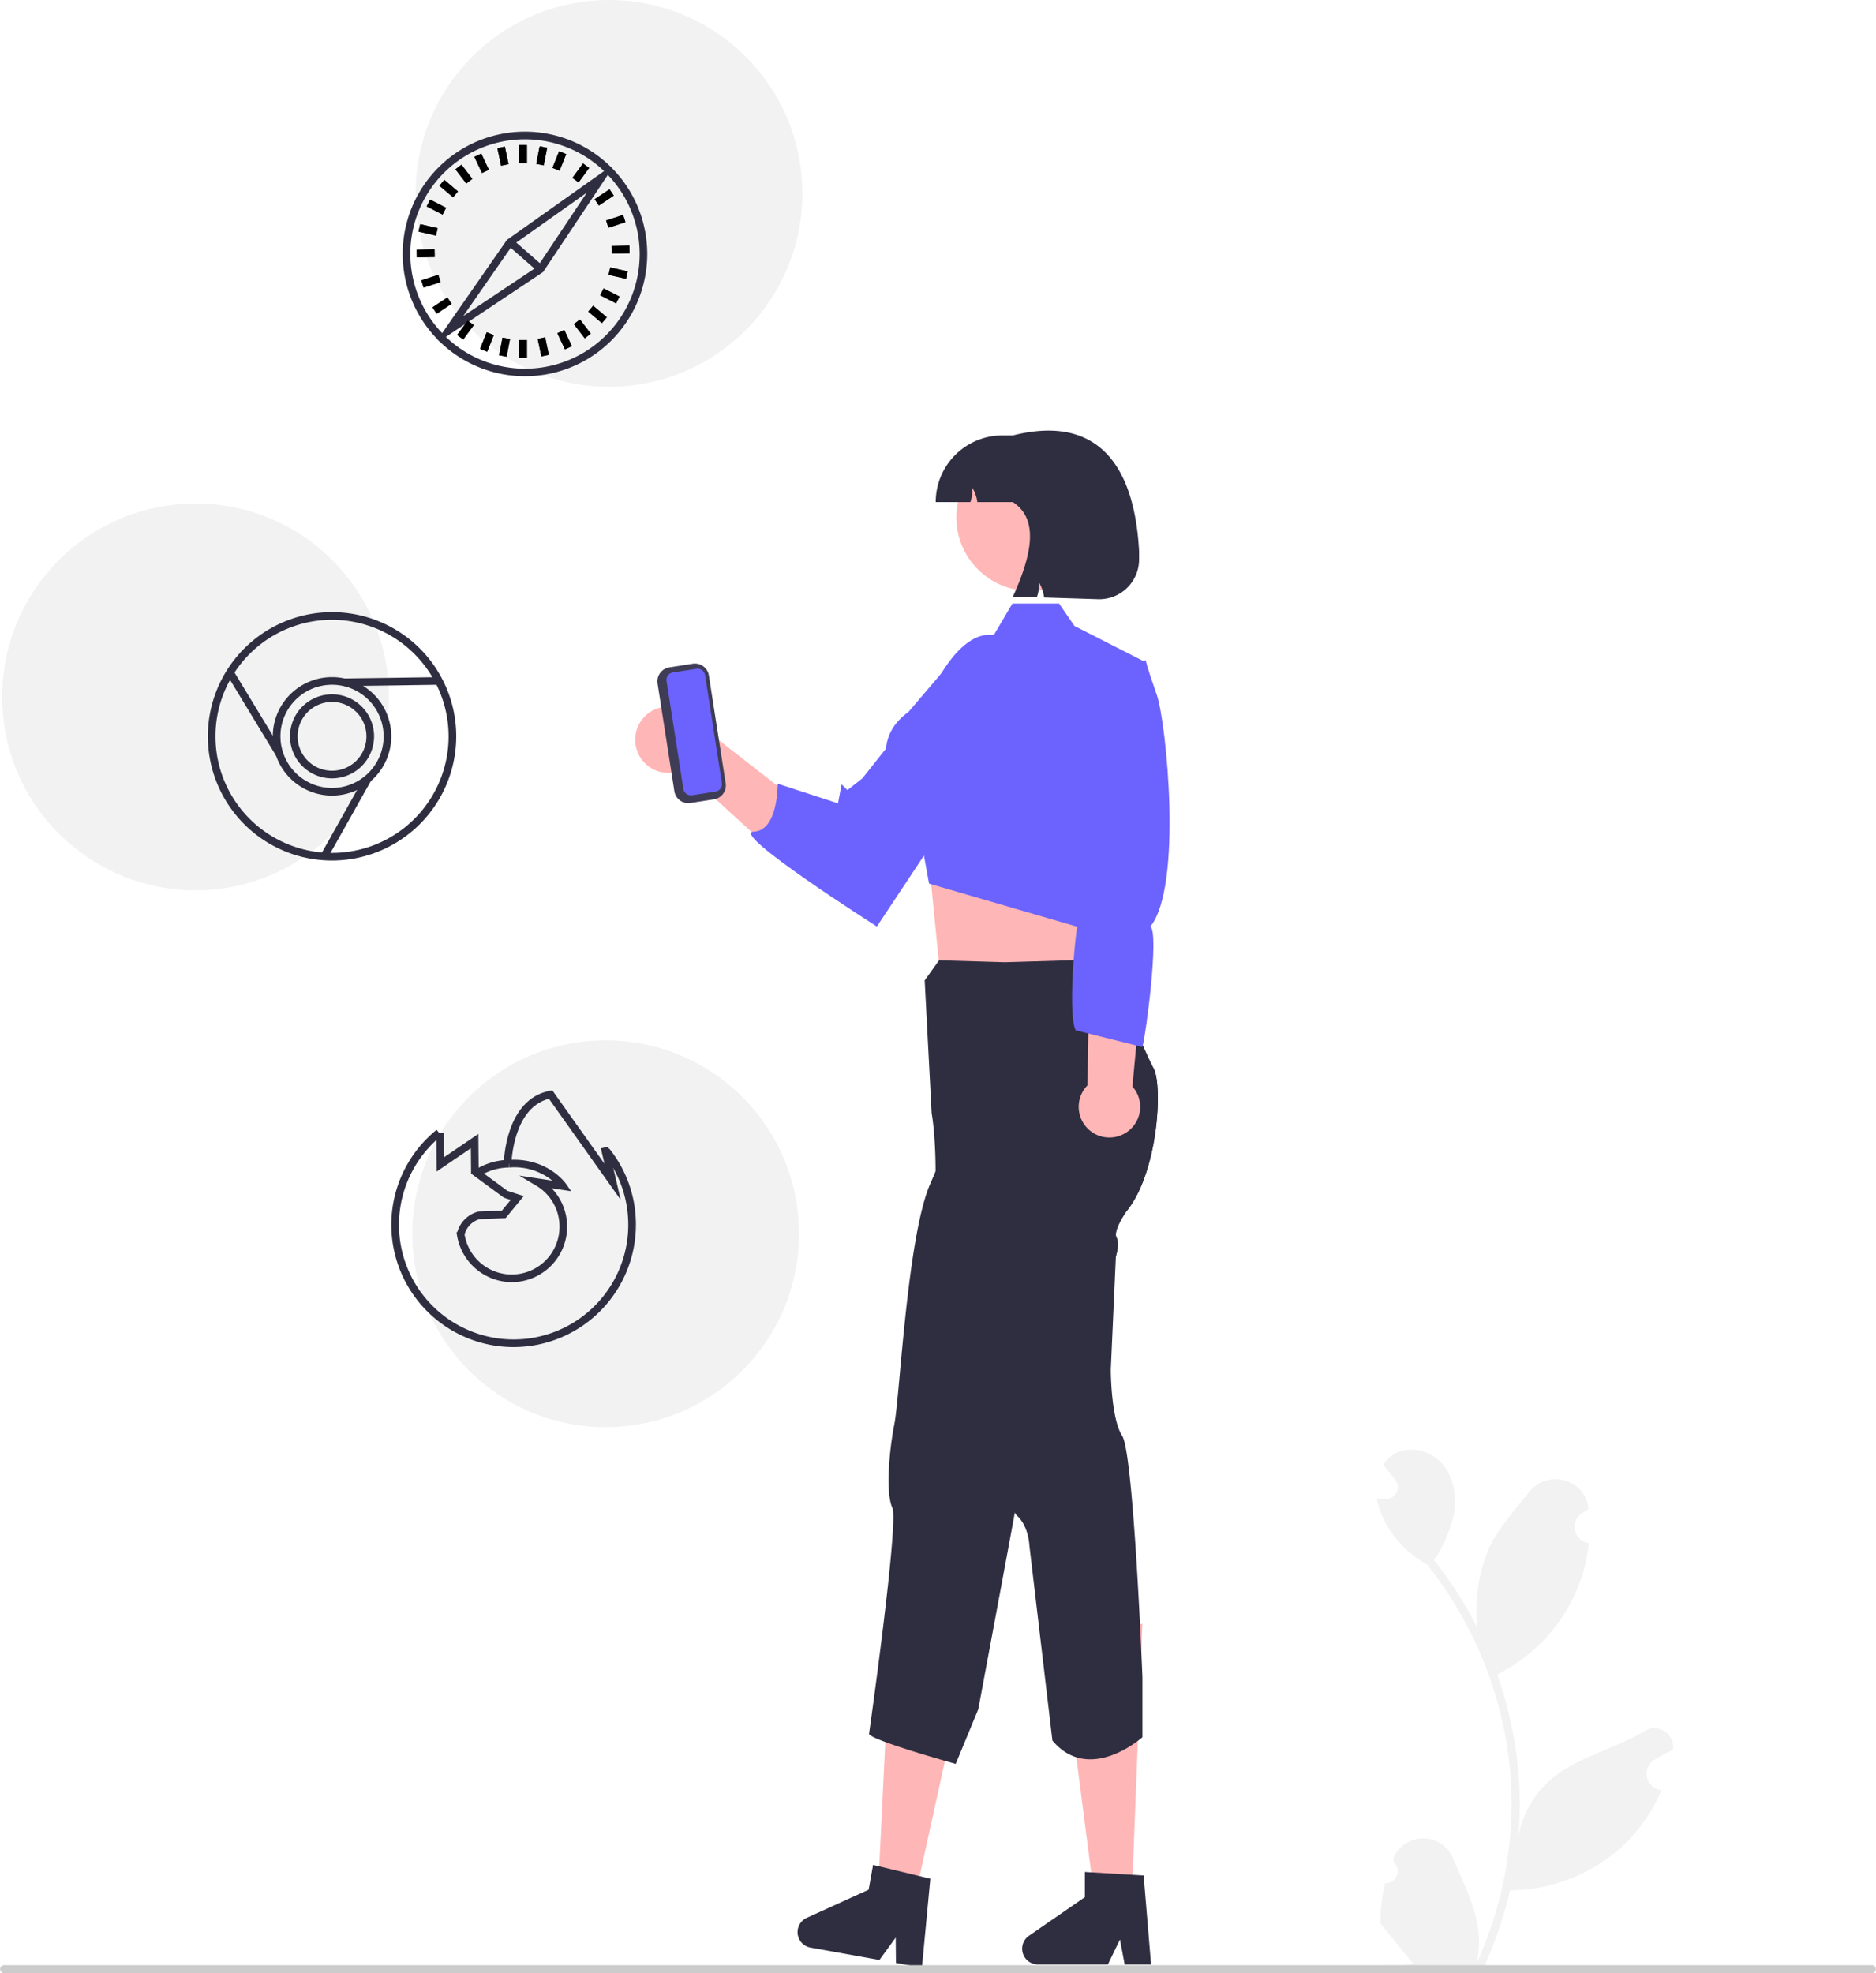 <svg xmlns='http://www.w3.org/2000/svg' data-name='Layer 1' width='562.675' height='591.739' viewBox='0 0 562.675 591.739' xmlns:xlink='http://www.w3.org/1999/xlink'><circle cx='182.653' cy='58' r='58' fill='#f2f2f2'/><circle cx='58.653' cy='209' r='58' fill='#f2f2f2'/><circle cx='181.653' cy='370' r='58' fill='#f2f2f2'/><path d='M751.097,714.687a3.613,3.613,0,0,0,2.619-6.263c-.091-.362-.156-.622-.248-.984q.049-.118.098-.236a9.703,9.703,0,0,1,17.898.067c2.927,7.051,6.654,14.113,7.572,21.568a28.705,28.705,0,0,1-.504,9.872,115.086,115.086,0,0,0,10.469-47.799,111.08,111.08,0,0,0-.689-12.392q-.571-5.06-1.584-10.047a116.419,116.419,0,0,0-23.087-49.342,30.983,30.983,0,0,1-12.886-13.369,23.633,23.633,0,0,1-2.149-6.458c.627.082,1.265.134,1.892.175.195.01.401.021.597.031l.074.003a3.58,3.58,0,0,0,2.94-5.832q-.406-.5-.813-.999c-.411-.514-.833-1.018-1.244-1.532a1.782,1.782,0,0,1-.134-.154c-.473-.586-.946-1.162-1.419-1.748a10.352,10.352,0,0,1,3.394-3.28c4.741-2.777,11.281-.854,14.706,3.435,3.435,4.288,4.083,10.304,2.89,15.662a41.485,41.485,0,0,1-5.738,12.793c.257.329.525.648.782.977a117.172,117.172,0,0,1,12.23,19.375,48.709,48.709,0,0,1,2.908-22.624c2.783-6.715,8.001-12.37,12.595-18.175,5.519-6.973,16.835-3.93,17.807,4.909q.014.128.028.257-1.024.577-2.004,1.226a4.901,4.901,0,0,0,1.976,8.919l.1.015a48.766,48.766,0,0,1-1.285,7.291,50.21,50.21,0,0,1-25,31.468c-.401.206-.792.411-1.193.607a119.597,119.597,0,0,1,6.438,30.296,113.433,113.433,0,0,1-.082,18.315l.031-.216a29.974,29.974,0,0,1,10.232-17.308c7.874-6.469,18.999-8.851,27.494-14.05a5.625,5.625,0,0,1,8.616,5.473q-.017.114-.035.227a32.924,32.924,0,0,0-3.692,1.779q-1.024.578-2.004,1.226a4.901,4.901,0,0,0,1.976,8.919l.1.015c.072.01.134.021.206.031a48.808,48.808,0,0,1-8.978,14.058,50.254,50.254,0,0,1-36.446,15.991H788.539a119.563,119.563,0,0,1-8.032,23.447H751.816c-.103-.319-.195-.648-.288-.967a32.599,32.599,0,0,0,7.939-.473c-2.129-2.612-4.257-5.245-6.386-7.857a1.783,1.783,0,0,1-.134-.154c-1.08-1.337-2.17-2.663-3.25-4l-.001-.002a47.751,47.751,0,0,1,1.399-12.164Z' transform='translate(-335.639 -149.949)' fill='#f2f2f2'/><path d='M526.596,374.688a9.861,9.861,0,0,0,13.887,5.981l25.476,23.25,3.383-17.893L544.615,366.749a9.914,9.914,0,0,0-18.019,7.939Z' transform='translate(-335.639 -149.949)' fill='#ffb6b6'/><path d='M615.267,356.917s8.883-20.075,20.103-16.085c10.305,3.665,11.675,2.46,5.427,23.468L598.644,427.819s-44.335-28.177-36.942-28.452,7.193-14.386,7.193-14.386l18.081,5.895,1.087-5.716,1.743,1.743,4.497-3.539Z' transform='translate(-335.639 -149.949)' fill='#6c63ff'/><polygon points='330.231 254.446 328.357 271.827 329.46 294.62 281.653 289 278.231 254.446 284.275 254.505 330.231 254.446' fill='#ffb6b6'/><polygon points='339.417 570.02 328.379 570.02 317.653 487 342.653 487 339.417 570.02' fill='#ffb6b6'/><path d='M678.291,652.969v17.98s-15.9,14.23-27,1l-6.92-58.62s-.17-5.49-3.6-8.75a4.673,4.673,0,0,1-.76-.94c-2.48-3.83-1.47-11.75-1.47-11.75s-4.82-2.6-6.34-11c-1.52-8.4-6.52-26.75-6.52-26.75s-10.33-27.09-9.61-44.24c.13-3.17.18-6.06.18-8.66-.03-11.48-1.18-17.41-1.18-17.41l-2.09-39.84,4.31-6.04,19.71.58,1.34-.04.49-.01,20.24-.61,11.43,6.72s1.02,2.54,2.46,6.05c2.69,6.51,6.83,16.36,8.66,19.67,2.82,5.1,1.42,31.34-8.18,43,0,0-3.99,5.67-2.94,7.72.95,1.86.04,5.01-.14,5.57v.01c-.02.05-.03.08-.03.08l-1.53,34s0,14.57,3.43,19.89S678.291,652.969,678.291,652.969Z' transform='translate(-335.639 -149.949)' fill='#2f2e41'/><path d='M680.881,739.093h-7.916l-1.413-7.473-3.619,7.473H646.941a4.719,4.719,0,0,1-2.682-8.603L661.024,718.912v-7.555l17.634,1.053Z' transform='translate(-335.639 -149.949)' fill='#2f2e41'/><polygon points='274.158 570.237 263.293 568.29 267.384 484.68 291.992 489.091 274.158 570.237' fill='#ffb6b6'/><path d='M673.441,513.309s-3.99,5.67-2.94,7.72c.95,1.86.04,5.01-.14,5.57v.01a27.724,27.724,0,0,1-3.49,2.35s-5.78,3.84-5.54,6.13c.23,2.29-2.22,5.21-2.22,5.21l-13.77,31.12s-5.3,13.58-4.03,19.78c.39,1.9-.24,6.69-1.3,12.44-2.37,13.02-10.95,58.91-10.95,58.91l-6.77,16.4s-25.33-7.03-26-9c0,0,9-63.54,6.99-67.82-2.01-4.28-1.02-16.81.62-25.18,1.63-8.38,3.86-56.29,10.76-72,.56-1.28,1.09-2.52,1.59-3.71,5.57-13.41,6.95-20.95,6.95-20.95l12.52-37.87,1.28-3.89.29,1.42,1.54-1.47,22.52,8.02,11.61,4.14c2.69,6.51,6.83,16.36,8.66,19.67C684.441,475.409,683.041,501.649,673.441,513.309Z' transform='translate(-335.639 -149.949)' fill='#2f2e41'/><path d='M611.466,712.601l-12.123-2.923-1.84-.443-1.329,7.437-18.549,8.442a4.71,4.71,0,0,0,1.126,8.931l20.656,3.71,4.884-6.72.071,7.61,7.795,1.39L614.676,713.376Z' transform='translate(-335.639 -149.949)' fill='#2f2e41'/><path d='M897.123,741.689h-560.294a1.191,1.191,0,0,1,0-2.381h560.294a1.191,1.191,0,0,1,0,2.381Z' transform='translate(-335.639 -149.949)' fill='#ccc'/><circle cx='308.891' cy='155.163' r='22.048' fill='#ffb7b7'/><path d='M621.912,347.27l11.996-7.198,5.383-9.123h14l4.61,6.724,21.206,10.799-.213,32.988-9.603,49.49-55-16-3.374-18.542s-19.595-20.946-2.8-32.942Z' transform='translate(-335.639 -149.949)' fill='#6c63ff'/><path d='M673.263,489.7a9.157,9.157,0,0,0,2.031-13.894l7.736-83.047-19.856,1.534-1.361,81.15a9.207,9.207,0,0,0,11.45,14.257Z' transform='translate(-335.639 -149.949)' fill='#ffb6b6'/><path d='M679.291,347.949s0,1,3.313,10.388c2.838,8.042,7.86,57.446-1.939,69.504,2.732,1.683-1.376,32.903-2.373,36.109l-20-5c-2.698-4.637.174-37.185,2.135-37.957l-.115-14.82L655.193,357.321l19.71-8.074Z' transform='translate(-335.639 -149.949)' fill='#6c63ff'/><path d='M537.906,387.251l-5.044-32.329a4.227,4.227,0,0,1,3.521-4.823l7.046-1.099a4.227,4.227,0,0,1,4.823,3.521l5.044,32.329a4.227,4.227,0,0,1-3.521,4.823l-7.046,1.099A4.227,4.227,0,0,1,537.906,387.251Z' transform='translate(-335.639 -149.949)' fill='#3f3d56'/><path d='M537.464,351.62a2.278,2.278,0,0,0-1.897,2.599l5.044,32.329a2.278,2.278,0,0,0,2.599,1.897l7.046-1.099a2.278,2.278,0,0,0,1.897-2.599l-5.044-32.329a2.278,2.278,0,0,0-2.599-1.897Z' transform='translate(-335.639 -149.949)' fill='#6c63ff'/><path d='M677.291,315.24v2.472A11.948,11.948,0,0,1,665.039,329.659l-16.239-.515a11.403,11.403,0,0,0-1.557-4.543,10.717,10.717,0,0,1-.631,4.491l-7.183-.179c5.695-12.551,7.916-23.22,0-28.397H628.786a11.446,11.446,0,0,0-1.525-4.312,10.554,10.554,0,0,1-.568,4.312H616.291A19.987,19.987,0,0,1,636.274,280.533h3.155C663.219,274.549,675.777,287.338,677.291,315.24Z' transform='translate(-335.639 -149.949)' fill='#2f2e41'/><path d='M435.228,383.391a12.608,12.608,0,1,1,12.608-12.608A12.623,12.623,0,0,1,435.228,383.391Zm0-22.925a10.316,10.316,0,1,0,10.316,10.316A10.328,10.328,0,0,0,435.228,360.467Z' transform='translate(-335.639 -149.949)' fill='#2f2e41'/><path d='M435.228,388.549a17.767,17.767,0,1,1,17.767-17.767A17.786,17.786,0,0,1,435.228,388.549Zm0-33.241a15.474,15.474,0,1,0,15.474,15.474A15.492,15.492,0,0,0,435.228,355.309Z' transform='translate(-335.639 -149.949)' fill='#2f2e41'/><path d='M435.228,408.035A37.252,37.252,0,1,1,472.48,370.783,37.295,37.295,0,0,1,435.228,408.035Zm0-72.212a34.96,34.96,0,1,0,34.96,34.96A34.999,34.999,0,0,0,435.228,335.823Z' transform='translate(-335.639 -149.949)' fill='#2f2e41'/><rect x='410.907' y='349.539' width='2.292' height='28.648' transform='translate(-464.595 116.485) rotate(-31.237)' fill='#2f2e41'/><rect x='425.957' y='394.038' width='26.848' height='2.293' transform='translate(-455.971 434.832) rotate(-60.682)' fill='#2f2e41'/><rect x='438.847' y='353.215' width='28.443' height='2.293' transform='translate(-340.611 -143.499) rotate(-0.811)' fill='#2f2e41'/><path d='M479.324,502.766l-1.231-1.934a19.435,19.435,0,0,1,10.264-3.036l.022,2.292A17.149,17.149,0,0,0,479.324,502.766Z' transform='translate(-335.639 -149.949)' fill='#2f2e41'/><path d='M490.043,553.948a36.68,36.68,0,0,1-23.449-65.174l1.444,1.781a34.386,34.386,0,1,0,48.531,5.266l1.791-1.431a36.313,36.313,0,0,1,8.008,22.529A36.721,36.721,0,0,1,490.043,553.948Z' transform='translate(-335.639 -149.949)' fill='#2f2e41'/><path d='M474.996,520.115l-2.199-.648a8.817,8.817,0,0,1,6.321-6.159l.184-.022,6.87-.265,2.634-3.211-2.025-.653-9.847-7.239-.073-7.601-10.25,6.976-.111-11.541,2.292-.022.07,7.258,10.25-6.976.103,10.738,8.624,6.339,4.874,1.573-5.422,6.61-7.79.301A6.542,6.542,0,0,0,474.996,520.115Z' transform='translate(-335.639 -149.949)' fill='#2f2e41'/><path d='M521.803,509.782l-21.519-30.308c-10.845,2.769-11.25,19.321-11.253,19.492l-2.292-.038c.013-.787.476-19.304,13.823-21.863l.723-.139L516.937,498.969l-1.075-4.628,2.233-.518Z' transform='translate(-335.639 -149.949)' fill='#2f2e41'/><path d='M489.283,534.468a16.722,16.722,0,0,1-16.701-14.998l2.281-.221a14.328,14.328,0,0,0,28.587-1.538,14.235,14.235,0,0,0-7.02-12.189l-5.042-2.996,9.914,1.499a18.125,18.125,0,0,0-12.869-3.939l-.131-2.289c11.497-.661,16.895,6.892,17.119,7.213l1.519,2.186-5.838-.883a16.631,16.631,0,0,1-11.821,28.154Z' transform='translate(-335.639 -149.949)' fill='#2f2e41'/><path d='M519.269,200.43c-.183-.183-.355-.355-.539-.539a36.665,36.665,0,0,0-51.821,51.878c.16.172.332.344.504.516A36.669,36.669,0,0,0,519.269,200.43Zm-26.157,60.085a34.233,34.233,0,0,1-23.738-9.537c-.39-.367-.768-.745-1.123-1.135a34.358,34.358,0,0,1,48.566-48.589q.585.55,1.135,1.135a34.357,34.357,0,0,1-24.839,58.125Z' transform='translate(-335.639 -149.949)' fill='#2f2e41'/><path d='M518.73,199.891l-1.914,1.364-28.037,19.864-1.077.756-19.451,27.968-1.341,1.926c.16.172.332.344.504.516l1.96-1.307,28.037-18.695,1.112-.745,19.429-29.149L519.269,200.43C519.086,200.247,518.914,200.075,518.73,199.891Zm-21.262,29.103-.596.894-1.055.699L474.578,244.743l14.156-20.346.619-.894,1.02-.722,21.274-15.061Z' transform='translate(-335.639 -149.949)' fill='#2f2e41'/><rect x='491.966' y='220.609' width='2.292' height='12.185' transform='matrix(0.658, -0.753, 0.753, 0.658, -337.854, 298.573)' fill='#2f2e41'/><rect x='155.754' y='43.512' width='2.292' height='5.37' fill='#2f2e41'/><rect x='155.754' y='101.969' width='2.292' height='5.37' fill='#2f2e41'/><rect x='155.754' y='43.512' width='2.292' height='5.37'/><rect x='155.754' y='101.969' width='2.292' height='5.37'/><rect x='500.709' y='197.09' width='5.37' height='2.293' transform='translate(-203.116 442.188) rotate(-68.219)' fill='#2f2e41'/><rect x='478.999' y='251.367' width='5.37' height='2.293' transform='translate(-267.172 456.165) rotate(-68.219)' fill='#2f2e41'/><rect x='500.709' y='197.09' width='5.37' height='2.293' transform='translate(-203.116 442.188) rotate(-68.219)'/><rect x='478.999' y='251.367' width='5.37' height='2.293' transform='translate(-267.172 456.165) rotate(-68.219)'/><rect x='507.151' y='200.667' width='5.37' height='2.293' transform='translate(-290.19 343.422) rotate(-53.718)' fill='#2f2e41'/><rect x='472.557' y='247.79' width='5.37' height='2.293' transform='translate(-342.299 334.772) rotate(-53.718)' fill='#2f2e41'/><rect x='507.151' y='200.667' width='5.37' height='2.293' transform='translate(-290.19 343.422) rotate(-53.718)'/><rect x='472.557' y='247.79' width='5.37' height='2.293' transform='translate(-342.299 334.772) rotate(-53.718)'/><rect x='514.172' y='208.012' width='5.37' height='2.292' transform='translate(-364.853 171.879) rotate(-33.69)' fill='#2f2e41'/><rect x='465.536' y='240.445' width='5.37' height='2.292' transform='translate(-391.012 150.348) rotate(-33.69)' fill='#2f2e41'/><rect x='514.172' y='208.012' width='5.37' height='2.292' transform='translate(-364.853 171.879) rotate(-33.69)'/><rect x='465.536' y='240.445' width='5.37' height='2.292' transform='translate(-391.012 150.348) rotate(-33.69)'/><rect x='517.646' y='215.178' width='5.37' height='2.292' transform='translate(-377.048 21.79) rotate(-18.037)' fill='#2f2e41'/><rect x='462.062' y='233.28' width='5.37' height='2.292' transform='matrix(0.951, -0.31, 0.31, 0.951, -385.385, 5.469)' fill='#2f2e41'/><rect x='517.646' y='215.178' width='5.37' height='2.292' transform='translate(-377.048 21.79) rotate(-18.037)'/><rect x='462.062' y='233.28' width='5.37' height='2.292' transform='matrix(0.951, -0.31, 0.31, 0.951, -385.385, 5.469)'/><rect x='519.077' y='223.673' width='5.37' height='2.293' transform='translate(-339.825 -139.974) rotate(-1.091)' fill='#2f2e41'/><rect x='460.631' y='224.784' width='5.37' height='2.293' transform='translate(-339.856 -141.087) rotate(-1.091)' fill='#2f2e41'/><rect x='519.077' y='223.673' width='5.37' height='2.293' transform='translate(-339.825 -139.974) rotate(-1.091)'/><rect x='460.631' y='224.784' width='5.37' height='2.293' transform='translate(-339.856 -141.087) rotate(-1.091)'/><rect x='519.893' y='229.174' width='2.292' height='5.37' transform='translate(-156.242 538.551) rotate(-77.186)' fill='#2f2e41'/><rect x='462.892' y='216.206' width='2.292' height='5.37' transform='translate(-187.956 472.877) rotate(-77.186)' fill='#2f2e41'/><rect x='519.893' y='229.174' width='2.292' height='5.37' transform='translate(-156.242 538.551) rotate(-77.186)'/><rect x='462.892' y='216.206' width='2.292' height='5.37' transform='translate(-187.956 472.877) rotate(-77.186)'/><rect x='517.41' y='236.009' width='2.292' height='5.37' transform='translate(-265.841 441.579) rotate(-62.893)' fill='#2f2e41'/><rect x='465.375' y='209.37' width='2.292' height='5.37' transform='translate(-270.453 380.758) rotate(-62.893)' fill='#2f2e41'/><rect x='517.41' y='236.009' width='2.292' height='5.37' transform='translate(-265.841 441.579) rotate(-62.893)'/><rect x='465.375' y='209.37' width='2.292' height='5.37' transform='translate(-270.453 380.758) rotate(-62.893)'/><rect x='513.714' y='241.56' width='2.292' height='5.371' transform='translate(-339.697 329.797) rotate(-49.789)' fill='#2f2e41'/><rect x='469.072' y='203.819' width='2.292' height='5.371' transform='translate(-326.696 282.329) rotate(-49.789)' fill='#2f2e41'/><rect x='513.714' y='241.56' width='2.292' height='5.371' transform='translate(-339.697 329.797) rotate(-49.789)'/><rect x='469.072' y='203.819' width='2.292' height='5.371' transform='translate(-326.696 282.329) rotate(-49.789)'/><rect x='509.155' y='245.902' width='2.293' height='5.37' transform='translate(-381.676 211.289) rotate(-37.419)' fill='#2f2e41'/><rect x='473.631' y='199.477' width='2.293' height='5.37' transform='translate(-360.777 180.149) rotate(-37.419)' fill='#2f2e41'/><rect x='509.155' y='245.902' width='2.293' height='5.37' transform='translate(-381.676 211.289) rotate(-37.419)'/><rect x='473.631' y='199.477' width='2.293' height='5.37' transform='translate(-360.777 180.149) rotate(-37.419)'/><rect x='503.836' y='249.137' width='2.292' height='5.37' transform='translate(-394.798 89.005) rotate(-25.198)' fill='#2f2e41'/><rect x='478.949' y='196.242' width='2.292' height='5.37' transform='translate(-374.647 73.376) rotate(-25.198)' fill='#2f2e41'/><rect x='503.836' y='249.137' width='2.292' height='5.37' transform='translate(-394.798 89.005) rotate(-25.198)'/><rect x='478.949' y='196.242' width='2.292' height='5.37' transform='translate(-374.647 73.376) rotate(-25.198)'/><rect x='497.432' y='251.288' width='2.293' height='5.37' transform='translate(-377.348 -41.482) rotate(-11.921)' fill='#2f2e41'/><rect x='485.354' y='194.092' width='2.293' height='5.37' transform='translate(-365.794 -45.21) rotate(-11.921)' fill='#2f2e41'/><rect x='497.432' y='251.288' width='2.293' height='5.37' transform='translate(-377.348 -41.482) rotate(-11.921)'/><rect x='485.354' y='194.092' width='2.293' height='5.37' transform='translate(-365.794 -45.21) rotate(-11.921)'/><rect x='484.282' y='252.922' width='5.37' height='2.292' transform='translate(-190.844 533.776) rotate(-79.019)' fill='#2f2e41'/><rect x='495.426' y='195.536' width='5.37' height='2.292' transform='translate(-125.488 498.261) rotate(-79.019)' fill='#2f2e41'/><rect x='484.282' y='252.922' width='5.37' height='2.292' transform='translate(-190.844 533.776) rotate(-79.019)'/><rect x='495.426' y='195.536' width='5.37' height='2.292' transform='translate(-125.488 498.261) rotate(-79.019)'/></svg>